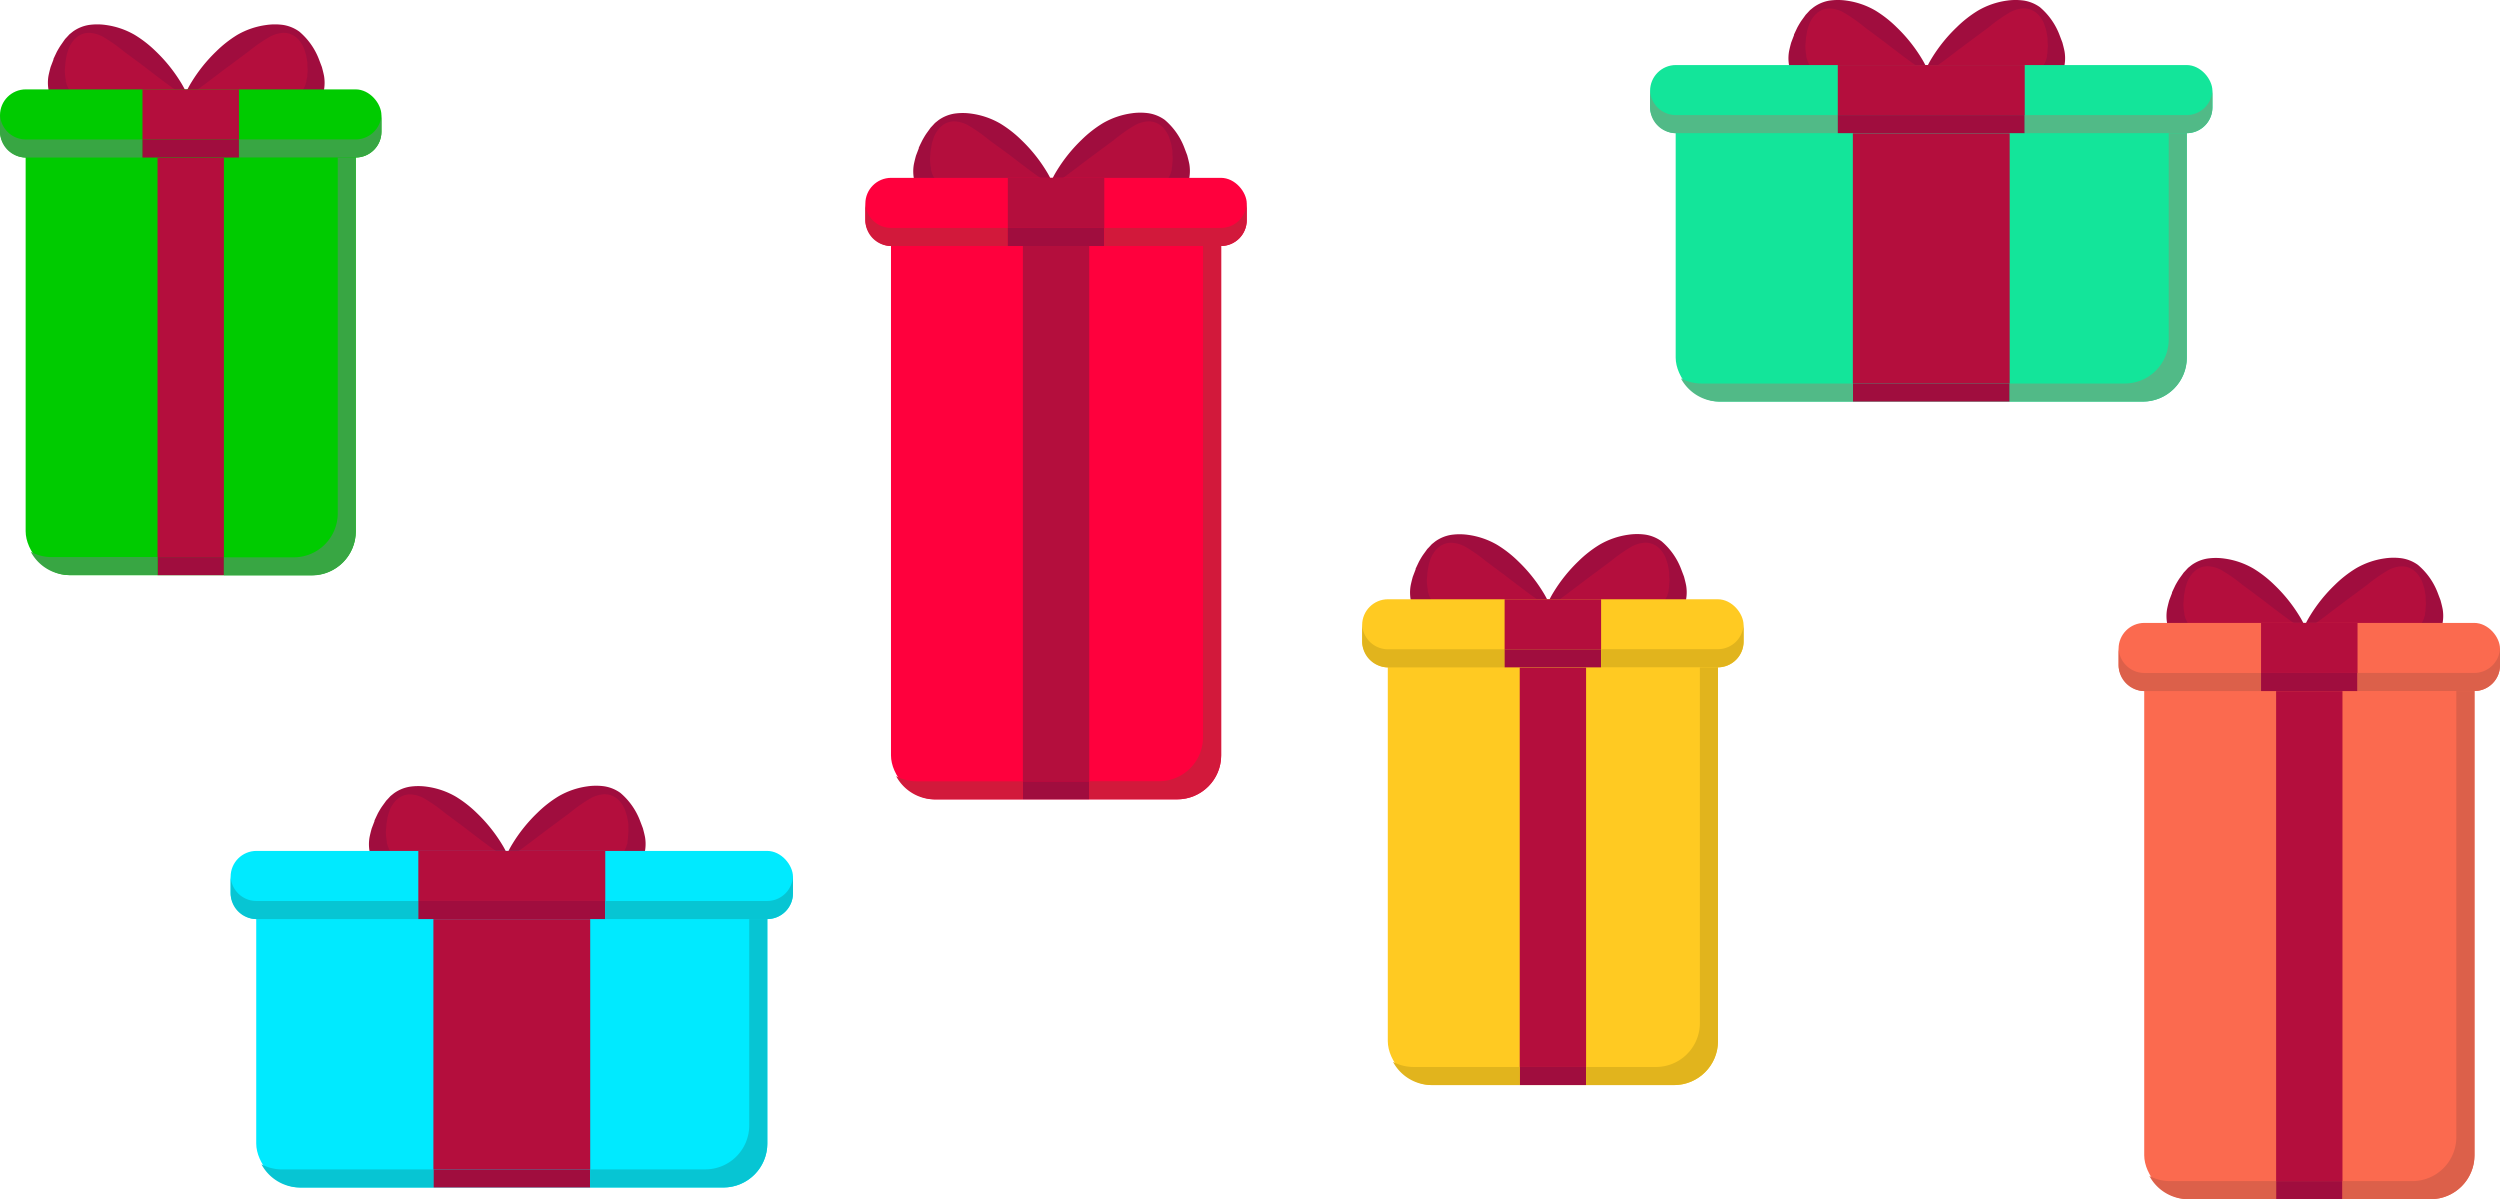 <svg xmlns="http://www.w3.org/2000/svg" viewBox="0 0 552.73 265.13"><defs><style>.cls-1{fill:#b40e3d;}.cls-2{fill:#a00d3e;}.cls-3{fill:#00cb00;}.cls-4{fill:#38a643;}.cls-5{fill:#ffca22;}.cls-6{fill:#e1b41d;}.cls-7{fill:#ff003d;}.cls-8{fill:#d2193b;}.cls-9{fill:#fb6a4f;}.cls-10{fill:#dc604a;}.cls-11{fill:#00eaff;}.cls-12{fill:#07c5d3;}.cls-13{fill:#13e59a;}.cls-14{fill:#51ba87;}.cls-15{fill:#17191b;}</style></defs><title>Asset 30</title><g id="Layer_2" data-name="Layer 2"><g id="Layer_1-2" data-name="Layer 1"><path class="cls-1" d="M95.1,21.26s22.72-27.47,28.17-7.8S95.1,21.26,95.1,21.26Z" transform="translate(-54.07)"/><path class="cls-2" d="M94.91,21.1a19.8,19.8,0,0,1,1.54-3,34,34,0,0,1,5.45-6.76,25.77,25.77,0,0,1,4.65-3.64A17.44,17.44,0,0,1,113,5.52a13.24,13.24,0,0,1,3.72,0A8.32,8.32,0,0,1,120.26,7a15.08,15.08,0,0,1,4.33,6.12l.65,1.71c.17.64.35,1.32.48,2a9.1,9.1,0,0,1-.34,4.31,8.42,8.42,0,0,1-2.73,3.76,11.85,11.85,0,0,1-3.76,1.89,18.9,18.9,0,0,1-7,.61A34.07,34.07,0,0,1,106,26.33a42.19,42.19,0,0,1-4.68-1.57,37.75,37.75,0,0,1-3.44-1.58c-.93-.48-1.65-.91-2.13-1.21L95,21.49a.31.31,0,0,1-.12-.37Zm.9,0c.55,0,1.45.08,2.62.19,1,.08,2.26.18,3.66.32s3,.27,4.65.36,3.49.21,5.34.2a29,29,0,0,0,5.47-.41,8.17,8.17,0,0,0,2.28-.8,3.86,3.86,0,0,0,1.45-1.5,5.68,5.68,0,0,1,.25-.52l.18-.6.11-.31,0-.34L122,17c0-.47.07-.94.1-1.46l-.07-.88,0-.44,0-.22v-.19s0-.08,0,0l-.28-1.62c-.16-.51-.31-1-.49-1.54a7.34,7.34,0,0,0-.77-1.37c-.16-.2-.31-.41-.48-.61l-.57-.5a4.38,4.38,0,0,0-2.76-.91,7.16,7.16,0,0,0-2.84.8A35.26,35.26,0,0,0,109,11.4l-4.31,3.2c-2.7,2-5,3.81-6.67,5C97,20.27,96.27,20.76,95.81,21.07Z" transform="translate(-54.07)"/><path class="cls-1" d="M95.37,21.26S72.64-6.21,67.19,13.45,95.37,21.26,95.37,21.26Z" transform="translate(-54.07)"/><path class="cls-2" d="M94.66,21.07c-.47-.3-1.23-.79-2.19-1.48-1.69-1.17-4-2.94-6.67-5l-4.31-3.2a35.26,35.26,0,0,0-4.78-3.33,7.16,7.16,0,0,0-2.84-.8,4.38,4.38,0,0,0-2.76.91l-.57.5c-.17.2-.32.41-.48.61a7.34,7.34,0,0,0-.77,1.37c-.18.51-.34,1-.49,1.54l-.26,1.56-.14,1.76c0,.52.05,1,.1,1.46l.11.7,0,.34.11.31.18.6a5.68,5.68,0,0,1,.25.52,3.86,3.86,0,0,0,1.45,1.5,8.17,8.17,0,0,0,2.28.8,29,29,0,0,0,5.47.41c1.85,0,3.66-.1,5.34-.2s3.25-.25,4.65-.36S91,21.34,92,21.25C93.21,21.15,94.1,21.1,94.66,21.07Zm.79.43-.73.48c-.48.3-1.19.72-2.13,1.21a37.75,37.75,0,0,1-3.44,1.58,42.19,42.19,0,0,1-4.68,1.57,34.07,34.07,0,0,1-5.86,1.05,18.9,18.9,0,0,1-7-.61,11.85,11.85,0,0,1-3.76-1.89,8.42,8.42,0,0,1-2.73-3.76,9.1,9.1,0,0,1-.34-4.31c.13-.68.31-1.37.48-2l.63-1.65c0-.14,0-.05,0-.09v0l0-.05.05-.11.1-.21.2-.43.4-.84c.31-.55.62-1.1,1-1.63L68.2,9l.27-.38.33-.35c.22-.23.43-.47.65-.7l.75-.6a8.32,8.32,0,0,1,3.52-1.45,13.24,13.24,0,0,1,3.72,0,17.44,17.44,0,0,1,6.46,2.22,25.77,25.77,0,0,1,4.65,3.64A34,34,0,0,1,94,18.14a19.8,19.8,0,0,1,1.54,3v0A.31.31,0,0,1,95.45,21.49Z" transform="translate(-54.07)"/><rect class="cls-3" x="5.67" y="24.24" width="73" height="102.93" rx="9.72" ry="9.72"/><rect class="cls-1" x="34.83" y="34.83" width="14.67" height="88.35"/><rect class="cls-2" x="34.83" y="123.17" width="14.67" height="4"/><path class="cls-4" d="M127.59,25.38A9.67,9.67,0,0,1,128.74,30v83.5a9.72,9.72,0,0,1-9.72,9.72H103.57v4H123a9.72,9.72,0,0,0,9.72-9.72V34A9.71,9.71,0,0,0,127.59,25.38Z" transform="translate(-54.07)"/><path class="cls-4" d="M65.45,123.17A9.67,9.67,0,0,1,60.88,122a9.71,9.71,0,0,0,8.57,5.14H88.9v-4Z" transform="translate(-54.07)"/><rect class="cls-3" y="19.76" width="84.33" height="15.07" rx="5.71" ry="5.71"/><path class="cls-4" d="M59.78,30.83a5.7,5.7,0,0,1-5.7-5.53c0,.06,0,.11,0,.17v3.65a5.71,5.71,0,0,0,5.71,5.71H85.57v-4Z" transform="translate(-54.07)"/><rect class="cls-1" x="31.5" y="19.76" width="21.33" height="11.07"/><rect class="cls-2" x="31.5" y="30.83" width="21.33" height="4"/><path class="cls-4" d="M138.4,25.29a5.7,5.7,0,0,1-5.7,5.53H106.9v4H132.7a5.71,5.71,0,0,0,5.71-5.71V25.47C138.4,25.41,138.4,25.35,138.4,25.29Z" transform="translate(-54.07)"/><path class="cls-1" d="M396.26,134s22.72-27.47,28.17-7.8S396.26,134,396.26,134Z" transform="translate(-54.07)"/><path class="cls-2" d="M396.07,133.83a19.8,19.8,0,0,1,1.54-3,34,34,0,0,1,5.45-6.76,25.77,25.77,0,0,1,4.65-3.64,17.44,17.44,0,0,1,6.46-2.22,13.24,13.24,0,0,1,3.72,0,8.32,8.32,0,0,1,3.52,1.45,15.08,15.08,0,0,1,4.33,6.12l.65,1.71c.17.64.35,1.32.48,2a9.1,9.1,0,0,1-.34,4.31,8.42,8.42,0,0,1-2.73,3.76A11.85,11.85,0,0,1,420,139.5a18.9,18.9,0,0,1-7,.61,34.07,34.07,0,0,1-5.86-1.05,42.19,42.19,0,0,1-4.68-1.57,37.75,37.75,0,0,1-3.44-1.58c-.93-.48-1.65-.91-2.13-1.21l-.73-.48a.31.31,0,0,1-.12-.37Zm.9,0c.55,0,1.45.08,2.62.19,1,.08,2.26.18,3.66.32s3,.27,4.65.36,3.49.21,5.34.2a29,29,0,0,0,5.47-.41,8.17,8.17,0,0,0,2.28-.8,3.86,3.86,0,0,0,1.45-1.5,5.68,5.68,0,0,1,.25-.52l.18-.6.11-.31,0-.34.11-.7c0-.47.07-.94.1-1.46l-.07-.88,0-.44,0-.22v-.19s0-.08,0,0l-.28-1.62c-.16-.51-.31-1-.49-1.54a7.34,7.34,0,0,0-.77-1.37c-.16-.2-.31-.41-.48-.61l-.57-.5a4.38,4.38,0,0,0-2.76-.91,7.16,7.16,0,0,0-2.84.8,35.26,35.26,0,0,0-4.78,3.33l-4.31,3.2c-2.7,2-5,3.81-6.67,5C398.2,133,397.44,133.49,397,133.79Z" transform="translate(-54.07)"/><path class="cls-1" d="M396.53,134s-22.72-27.47-28.17-7.8S396.53,134,396.53,134Z" transform="translate(-54.07)"/><path class="cls-2" d="M395.82,133.79c-.47-.3-1.23-.79-2.19-1.48-1.69-1.17-4-2.94-6.67-5l-4.31-3.2a35.26,35.26,0,0,0-4.78-3.33A7.16,7.16,0,0,0,375,120a4.38,4.38,0,0,0-2.76.91l-.57.5c-.17.2-.32.41-.48.61a7.34,7.34,0,0,0-.77,1.37c-.18.51-.34,1-.49,1.54l-.26,1.56-.14,1.76c0,.52.05,1,.1,1.46l.11.7,0,.34.11.31.18.6a5.68,5.68,0,0,1,.25.52,3.86,3.86,0,0,0,1.45,1.5,8.17,8.17,0,0,0,2.28.8,29,29,0,0,0,5.47.41c1.85,0,3.66-.1,5.34-.2s3.25-.25,4.65-.36,2.63-.23,3.66-.32C394.37,133.88,395.27,133.83,395.82,133.79Zm.79.43-.73.48c-.48.3-1.19.72-2.13,1.21a37.75,37.75,0,0,1-3.44,1.58,42.19,42.19,0,0,1-4.68,1.57,34.07,34.07,0,0,1-5.86,1.05,18.9,18.9,0,0,1-7-.61,11.85,11.85,0,0,1-3.76-1.89,8.42,8.42,0,0,1-2.73-3.76,9.1,9.1,0,0,1-.34-4.31c.13-.68.31-1.37.48-2l.63-1.65c0-.14,0-.05,0-.09v0l0-.05.05-.11.1-.21.2-.43.4-.84c.31-.55.62-1.1,1-1.63l.56-.77.27-.38L370,121c.22-.23.43-.47.65-.7l.75-.6a8.32,8.32,0,0,1,3.52-1.45,13.24,13.24,0,0,1,3.72,0,17.44,17.44,0,0,1,6.46,2.22,25.77,25.77,0,0,1,4.65,3.64,34,34,0,0,1,5.45,6.76,19.8,19.8,0,0,1,1.54,3v0A.31.31,0,0,1,396.61,134.22Z" transform="translate(-54.07)"/><rect class="cls-5" x="306.83" y="136.97" width="73" height="102.93" rx="9.72" ry="9.72"/><rect class="cls-1" x="336" y="147.55" width="14.67" height="88.35"/><rect class="cls-2" x="336" y="235.9" width="14.67" height="4"/><path class="cls-6" d="M428.76,138.11a9.67,9.67,0,0,1,1.14,4.57v83.5a9.72,9.72,0,0,1-9.72,9.72H404.73v4h19.45a9.72,9.72,0,0,0,9.72-9.72v-83.5A9.71,9.71,0,0,0,428.76,138.11Z" transform="translate(-54.07)"/><path class="cls-6" d="M366.62,235.9a9.67,9.67,0,0,1-4.57-1.14,9.71,9.71,0,0,0,8.57,5.14h19.45v-4Z" transform="translate(-54.07)"/><rect class="cls-5" x="301.16" y="132.49" width="84.33" height="15.07" rx="5.71" ry="5.71"/><path class="cls-6" d="M360.94,143.55a5.7,5.7,0,0,1-5.7-5.53c0,.06,0,.11,0,.17v3.65a5.71,5.71,0,0,0,5.71,5.71h25.79v-4Z" transform="translate(-54.07)"/><rect class="cls-1" x="332.66" y="132.49" width="21.33" height="11.07"/><rect class="cls-2" x="332.66" y="143.55" width="21.33" height="4"/><path class="cls-6" d="M439.56,138a5.7,5.7,0,0,1-5.7,5.53H408.07v4h25.79a5.71,5.71,0,0,0,5.71-5.71v-3.65C439.57,138.14,439.56,138.08,439.56,138Z" transform="translate(-54.07)"/><path class="cls-1" d="M286.42,40.82s22.72-27.47,28.17-7.8S286.42,40.82,286.42,40.82Z" transform="translate(-54.07)"/><path class="cls-2" d="M286.23,40.66a19.8,19.8,0,0,1,1.54-3,34,34,0,0,1,5.45-6.76,25.77,25.77,0,0,1,4.65-3.64,17.44,17.44,0,0,1,6.46-2.22,13.24,13.24,0,0,1,3.72,0,8.32,8.32,0,0,1,3.52,1.45,15.08,15.08,0,0,1,4.33,6.12l.65,1.71c.17.64.35,1.32.48,2a9.1,9.1,0,0,1-.34,4.31A8.42,8.42,0,0,1,314,44.45a11.85,11.85,0,0,1-3.76,1.89,18.9,18.9,0,0,1-7,.61,34.06,34.06,0,0,1-5.86-1.05,42.19,42.19,0,0,1-4.68-1.57,37.75,37.75,0,0,1-3.44-1.58c-.93-.48-1.65-.91-2.13-1.21l-.73-.48a.31.31,0,0,1-.12-.37Zm.9,0c.55,0,1.45.08,2.62.19,1,.08,2.26.18,3.66.32s3,.27,4.65.36,3.49.21,5.34.2a29,29,0,0,0,5.47-.41,8.17,8.17,0,0,0,2.28-.8A3.86,3.86,0,0,0,312.6,39a5.68,5.68,0,0,1,.25-.52l.18-.6.11-.31,0-.34.11-.7c0-.47.07-.94.1-1.46l-.07-.88,0-.44,0-.22v-.19s0-.08,0,0L313,31.76c-.16-.51-.31-1-.49-1.54a7.34,7.34,0,0,0-.77-1.37c-.16-.2-.31-.41-.48-.61l-.57-.5a4.38,4.38,0,0,0-2.76-.91,7.16,7.16,0,0,0-2.84.8A35.26,35.26,0,0,0,300.29,31L296,34.17c-2.7,2-5,3.81-6.67,5C288.36,39.84,287.59,40.33,287.13,40.63Z" transform="translate(-54.07)"/><path class="cls-1" d="M286.69,40.82S264,13.35,258.51,33,286.69,40.82,286.69,40.82Z" transform="translate(-54.07)"/><path class="cls-2" d="M286,40.63c-.47-.3-1.23-.79-2.19-1.48-1.69-1.17-4-2.94-6.67-5L272.81,31A35.26,35.26,0,0,0,268,27.63a7.16,7.16,0,0,0-2.84-.8,4.38,4.38,0,0,0-2.76.91l-.57.5c-.17.2-.32.41-.48.61a7.34,7.34,0,0,0-.77,1.37c-.18.51-.34,1-.49,1.54l-.26,1.56-.14,1.76c0,.52.05,1,.1,1.46l.11.7,0,.34.11.31.18.6a5.68,5.68,0,0,1,.25.52A3.86,3.86,0,0,0,262,40.5a8.17,8.17,0,0,0,2.28.8,29,29,0,0,0,5.47.41c1.85,0,3.66-.1,5.34-.2s3.25-.25,4.65-.36,2.63-.23,3.66-.32C284.53,40.71,285.42,40.66,286,40.63Zm.79.43-.73.48c-.48.3-1.19.72-2.13,1.21a37.75,37.75,0,0,1-3.44,1.58,42.18,42.18,0,0,1-4.68,1.57A34.07,34.07,0,0,1,269.93,47a18.9,18.9,0,0,1-7-.61,11.85,11.85,0,0,1-3.76-1.89,8.42,8.42,0,0,1-2.73-3.76,9.1,9.1,0,0,1-.34-4.31c.13-.68.31-1.37.48-2l.63-1.65c0-.14,0-.05,0-.09v0l0-.05.05-.11.1-.21.2-.43L258,31c.31-.55.62-1.1,1-1.63l.56-.77.27-.38.33-.35c.22-.23.43-.47.65-.7l.75-.6a8.32,8.32,0,0,1,3.52-1.45,13.24,13.24,0,0,1,3.72,0,17.44,17.44,0,0,1,6.46,2.22,25.77,25.77,0,0,1,4.65,3.64,34,34,0,0,1,5.45,6.76,19.8,19.8,0,0,1,1.54,3v0A.31.31,0,0,1,286.77,41.06Z" transform="translate(-54.07)"/><rect class="cls-7" x="196.99" y="43.8" width="73" height="132.93" rx="9.72" ry="9.72"/><rect class="cls-1" x="226.15" y="54.39" width="14.67" height="118.35"/><rect class="cls-2" x="226.15" y="172.74" width="14.67" height="4"/><path class="cls-8" d="M318.91,44.94a9.67,9.67,0,0,1,1.14,4.57V163a9.72,9.72,0,0,1-9.72,9.72H294.89v4h19.45a9.72,9.72,0,0,0,9.72-9.72V53.52A9.71,9.71,0,0,0,318.91,44.94Z" transform="translate(-54.07)"/><path class="cls-8" d="M256.77,172.74a9.67,9.67,0,0,1-4.57-1.14,9.71,9.71,0,0,0,8.57,5.14h19.45v-4Z" transform="translate(-54.07)"/><rect class="cls-7" x="191.32" y="39.32" width="84.33" height="15.07" rx="5.71" ry="5.71"/><path class="cls-8" d="M251.09,50.39a5.7,5.7,0,0,1-5.7-5.53c0,.06,0,.11,0,.17v3.65a5.71,5.71,0,0,0,5.71,5.71h25.79v-4Z" transform="translate(-54.07)"/><rect class="cls-1" x="222.82" y="39.32" width="21.33" height="11.07"/><rect class="cls-2" x="222.82" y="50.39" width="21.33" height="4"/><path class="cls-8" d="M329.71,44.86a5.7,5.7,0,0,1-5.7,5.53H298.22v4H324a5.71,5.71,0,0,0,5.71-5.71V45C329.72,45,329.72,44.91,329.71,44.86Z" transform="translate(-54.07)"/><path class="cls-1" d="M563.5,139.22s22.72-27.47,28.17-7.8S563.5,139.22,563.5,139.22Z" transform="translate(-54.07)"/><path class="cls-2" d="M563.31,139.06a19.8,19.8,0,0,1,1.54-3,34,34,0,0,1,5.45-6.76,25.77,25.77,0,0,1,4.65-3.64,17.44,17.44,0,0,1,6.46-2.22,13.24,13.24,0,0,1,3.72,0,8.32,8.32,0,0,1,3.52,1.45A15.08,15.08,0,0,1,593,131l.65,1.71c.17.64.35,1.32.48,2a9.1,9.1,0,0,1-.34,4.31,8.42,8.42,0,0,1-2.73,3.76,11.85,11.85,0,0,1-3.76,1.89,18.9,18.9,0,0,1-7,.61,34.07,34.07,0,0,1-5.86-1.05,42.19,42.19,0,0,1-4.68-1.57,37.75,37.75,0,0,1-3.44-1.58c-.93-.48-1.65-.91-2.13-1.21l-.73-.48a.31.31,0,0,1-.12-.37Zm.9,0c.55,0,1.45.08,2.62.19,1,.08,2.26.18,3.66.32s3,.27,4.65.36,3.49.21,5.34.2a29,29,0,0,0,5.47-.41,8.17,8.17,0,0,0,2.28-.8,3.86,3.86,0,0,0,1.45-1.5,5.68,5.68,0,0,1,.25-.52l.18-.6.11-.31,0-.34.11-.7c0-.47.07-.94.1-1.46l-.07-.88,0-.44,0-.22v-.19s0-.08,0,0l-.28-1.62c-.16-.51-.31-1-.49-1.54a7.34,7.34,0,0,0-.77-1.37c-.16-.2-.31-.41-.48-.61l-.57-.5a4.38,4.38,0,0,0-2.76-.91,7.16,7.16,0,0,0-2.84.8,35.26,35.26,0,0,0-4.78,3.33l-4.31,3.2c-2.7,2-5,3.81-6.67,5C565.44,138.23,564.67,138.72,564.21,139Z" transform="translate(-54.07)"/><path class="cls-1" d="M563.77,139.22s-22.72-27.47-28.17-7.8S563.77,139.22,563.77,139.22Z" transform="translate(-54.07)"/><path class="cls-2" d="M563.06,139c-.47-.3-1.23-.79-2.19-1.48-1.69-1.17-4-2.94-6.67-5l-4.31-3.2a35.26,35.26,0,0,0-4.78-3.33,7.16,7.16,0,0,0-2.84-.8,4.38,4.38,0,0,0-2.76.91l-.57.5c-.17.2-.32.41-.48.61a7.34,7.34,0,0,0-.77,1.37c-.18.51-.34,1-.49,1.54l-.26,1.56-.14,1.76c0,.52.05,1,.1,1.46l.11.7,0,.34.11.31.18.6a5.68,5.68,0,0,1,.25.52,3.86,3.86,0,0,0,1.45,1.5,8.17,8.17,0,0,0,2.28.8,29,29,0,0,0,5.47.41c1.85,0,3.66-.1,5.34-.2s3.25-.25,4.65-.36,2.63-.23,3.66-.32C561.61,139.11,562.5,139.06,563.06,139Zm.79.43-.73.48c-.48.3-1.19.72-2.13,1.21a37.75,37.75,0,0,1-3.44,1.58,42.19,42.19,0,0,1-4.68,1.57,34.07,34.07,0,0,1-5.86,1.05,18.9,18.9,0,0,1-7-.61,11.85,11.85,0,0,1-3.76-1.89,8.42,8.42,0,0,1-2.73-3.76,9.1,9.1,0,0,1-.34-4.31c.13-.68.31-1.37.48-2l.63-1.65c0-.14,0-.05,0-.09v0l0-.05.05-.11.1-.21.2-.43.4-.84c.31-.55.62-1.1,1-1.63l.56-.77.27-.38.33-.35c.22-.23.43-.47.65-.7l.75-.6a8.32,8.32,0,0,1,3.52-1.45,13.24,13.24,0,0,1,3.72,0,17.44,17.44,0,0,1,6.46,2.22,25.77,25.77,0,0,1,4.65,3.64,34,34,0,0,1,5.45,6.76,19.8,19.8,0,0,1,1.54,3v0A.31.31,0,0,1,563.85,139.45Z" transform="translate(-54.07)"/><rect class="cls-9" x="474.07" y="142.2" width="73" height="122.93" rx="9.72" ry="9.72"/><rect class="cls-1" x="503.23" y="152.79" width="14.67" height="108.35"/><rect class="cls-2" x="503.23" y="261.13" width="14.67" height="4"/><path class="cls-10" d="M596,143.34a9.67,9.67,0,0,1,1.14,4.57v103.5a9.72,9.72,0,0,1-9.72,9.72H572v4h19.45a9.72,9.72,0,0,0,9.72-9.72V151.92A9.71,9.71,0,0,0,596,143.34Z" transform="translate(-54.07)"/><path class="cls-10" d="M533.85,261.13a9.67,9.67,0,0,1-4.57-1.14,9.71,9.71,0,0,0,8.57,5.14H557.3v-4Z" transform="translate(-54.07)"/><rect class="cls-9" x="468.4" y="137.72" width="84.33" height="15.07" rx="5.71" ry="5.71"/><path class="cls-10" d="M528.18,148.79a5.7,5.7,0,0,1-5.7-5.53c0,.06,0,.11,0,.17v3.65a5.71,5.71,0,0,0,5.71,5.71H554v-4Z" transform="translate(-54.07)"/><rect class="cls-1" x="499.9" y="137.72" width="21.33" height="11.07"/><rect class="cls-2" x="499.9" y="148.79" width="21.33" height="4"/><path class="cls-10" d="M606.8,143.25a5.7,5.7,0,0,1-5.7,5.53H575.3v4H601.1a5.71,5.71,0,0,0,5.71-5.71v-3.65C606.8,143.37,606.8,143.31,606.8,143.25Z" transform="translate(-54.07)"/><path class="cls-1" d="M166.08,189.63s22.72-27.47,28.17-7.8S166.08,189.63,166.08,189.63Z" transform="translate(-54.07)"/><path class="cls-2" d="M165.89,189.47a19.8,19.8,0,0,1,1.54-3,34,34,0,0,1,5.45-6.76,25.77,25.77,0,0,1,4.65-3.64,17.44,17.44,0,0,1,6.46-2.22,13.24,13.24,0,0,1,3.72,0,8.32,8.32,0,0,1,3.52,1.45,15.08,15.08,0,0,1,4.33,6.12l.65,1.71c.17.64.35,1.32.48,2a9.1,9.1,0,0,1-.34,4.31,8.42,8.42,0,0,1-2.73,3.76,11.85,11.85,0,0,1-3.76,1.89,18.9,18.9,0,0,1-7,.61,34.06,34.06,0,0,1-5.86-1.05,42.19,42.19,0,0,1-4.68-1.57,37.75,37.75,0,0,1-3.44-1.58c-.93-.48-1.65-.91-2.13-1.21l-.73-.48a.31.31,0,0,1-.12-.37Zm.9,0c.55,0,1.45.08,2.62.19,1,.08,2.26.18,3.66.32s3,.27,4.65.36,3.49.21,5.34.2a29,29,0,0,0,5.47-.41,8.17,8.17,0,0,0,2.28-.8,3.86,3.86,0,0,0,1.45-1.5,5.68,5.68,0,0,1,.25-.52l.18-.6.11-.31,0-.34.11-.7c0-.47.07-.94.1-1.46L193,183l0-.44,0-.22v-.19s0-.08,0,0l-.28-1.62c-.16-.51-.31-1-.49-1.54a7.34,7.34,0,0,0-.77-1.37c-.16-.2-.31-.41-.48-.61l-.57-.5a4.38,4.38,0,0,0-2.76-.91,7.16,7.16,0,0,0-2.84.8,35.26,35.26,0,0,0-4.78,3.33l-4.31,3.2c-2.7,2-5,3.81-6.67,5C168,188.65,167.26,189.14,166.79,189.44Z" transform="translate(-54.07)"/><path class="cls-1" d="M166.35,189.63s-22.72-27.47-28.17-7.8S166.35,189.63,166.35,189.63Z" transform="translate(-54.07)"/><path class="cls-2" d="M165.64,189.44c-.47-.3-1.23-.79-2.19-1.48-1.69-1.17-4-2.94-6.67-5l-4.31-3.2a35.26,35.26,0,0,0-4.78-3.33,7.16,7.16,0,0,0-2.84-.8,4.38,4.38,0,0,0-2.76.91l-.57.5c-.17.2-.32.41-.48.61a7.34,7.34,0,0,0-.77,1.37c-.18.51-.34,1-.49,1.54l-.26,1.56-.14,1.76c0,.52.05,1,.1,1.46l.11.7,0,.34.11.31.18.6a5.68,5.68,0,0,1,.25.52,3.86,3.86,0,0,0,1.45,1.5,8.17,8.17,0,0,0,2.28.8,29,29,0,0,0,5.47.41c1.85,0,3.66-.1,5.34-.2s3.25-.25,4.65-.36,2.63-.23,3.66-.32C164.19,189.52,165.09,189.47,165.64,189.44Zm.79.43-.73.48c-.48.3-1.19.72-2.13,1.21a37.75,37.75,0,0,1-3.44,1.58,42.19,42.19,0,0,1-4.68,1.57,34.06,34.06,0,0,1-5.86,1.05,18.9,18.9,0,0,1-7-.61,11.85,11.85,0,0,1-3.76-1.89,8.42,8.42,0,0,1-2.73-3.76,9.1,9.1,0,0,1-.34-4.31c.13-.68.31-1.37.48-2l.63-1.65c0-.14,0-.05,0-.09v0l0-.05.05-.11.1-.21.2-.43.4-.84c.31-.55.62-1.1,1-1.63l.56-.77.27-.38.33-.35c.22-.23.43-.47.65-.7l.75-.6a8.32,8.32,0,0,1,3.52-1.45,13.24,13.24,0,0,1,3.72,0,17.44,17.44,0,0,1,6.46,2.22,25.77,25.77,0,0,1,4.65,3.64,34,34,0,0,1,5.45,6.76,19.8,19.8,0,0,1,1.54,3v0A.31.31,0,0,1,166.43,189.87Z" transform="translate(-54.07)"/><rect class="cls-11" x="56.65" y="192.61" width="113" height="69.93" rx="9.72" ry="9.72"/><rect class="cls-1" x="95.82" y="203.2" width="34.67" height="55.35"/><rect class="cls-2" x="95.82" y="258.55" width="34.67" height="4"/><path class="cls-12" d="M218.58,193.75a9.67,9.67,0,0,1,1.14,4.57v50.5a9.72,9.72,0,0,1-9.72,9.72H184.56v4H214a9.72,9.72,0,0,0,9.72-9.72v-50.5A9.71,9.71,0,0,0,218.58,193.75Z" transform="translate(-54.07)"/><path class="cls-12" d="M116.44,258.55a9.67,9.67,0,0,1-4.57-1.14,9.71,9.71,0,0,0,8.57,5.14h29.45v-4Z" transform="translate(-54.07)"/><rect class="cls-11" x="50.99" y="188.13" width="124.33" height="15.07" rx="5.71" ry="5.71"/><path class="cls-12" d="M110.76,199.2a5.7,5.7,0,0,1-5.7-5.53c0,.06,0,.11,0,.17v3.65a5.71,5.71,0,0,0,5.71,5.71h35.79v-4Z" transform="translate(-54.07)"/><rect class="cls-1" x="92.49" y="188.13" width="41.33" height="11.07"/><rect class="cls-2" x="92.49" y="199.2" width="41.33" height="4"/><path class="cls-12" d="M229.38,193.67a5.7,5.7,0,0,1-5.7,5.53H187.89v4h35.79a5.71,5.71,0,0,0,5.71-5.71v-3.65C229.39,193.78,229.38,193.72,229.38,193.67Z" transform="translate(-54.07)"/><path class="cls-1" d="M479.91,15.87s22.72-27.47,28.17-7.8S479.91,15.87,479.91,15.87Z" transform="translate(-54.07)"/><path class="cls-2" d="M479.72,15.71a19.8,19.8,0,0,1,1.54-3A34,34,0,0,1,486.71,6a25.77,25.77,0,0,1,4.65-3.64A17.44,17.44,0,0,1,497.83.13a13.24,13.24,0,0,1,3.72,0,8.32,8.32,0,0,1,3.52,1.45,15.08,15.08,0,0,1,4.33,6.12l.65,1.71c.17.64.35,1.32.48,2a9.1,9.1,0,0,1-.34,4.31,8.42,8.42,0,0,1-2.73,3.76,11.85,11.85,0,0,1-3.76,1.89,18.9,18.9,0,0,1-7,.61A34.07,34.07,0,0,1,490.81,21a42.19,42.19,0,0,1-4.68-1.57,37.75,37.75,0,0,1-3.44-1.58c-.93-.48-1.65-.91-2.13-1.21l-.73-.48a.31.31,0,0,1-.12-.37Zm.9,0c.55,0,1.45.08,2.62.19,1,.08,2.26.18,3.66.32s3,.27,4.65.36,3.49.21,5.34.2a29,29,0,0,0,5.47-.41,8.17,8.17,0,0,0,2.28-.8,3.86,3.86,0,0,0,1.45-1.5,5.68,5.68,0,0,1,.25-.52l.18-.6.11-.31,0-.34.11-.7c0-.47.07-.94.1-1.46l-.07-.88,0-.44,0-.22V8.4s0-.08,0,0l-.28-1.62c-.16-.51-.31-1-.49-1.54a7.34,7.34,0,0,0-.77-1.37c-.16-.2-.31-.41-.48-.61l-.57-.5a4.38,4.38,0,0,0-2.76-.91,7.16,7.16,0,0,0-2.84.8A35.26,35.26,0,0,0,493.79,6l-4.31,3.2c-2.7,2-5,3.81-6.67,5C481.85,14.89,481.09,15.38,480.62,15.68Z" transform="translate(-54.07)"/><path class="cls-1" d="M480.18,15.87S457.46-11.59,452,8.07,480.18,15.87,480.18,15.87Z" transform="translate(-54.07)"/><path class="cls-2" d="M479.47,15.68c-.47-.3-1.23-.79-2.19-1.48-1.69-1.17-4-2.94-6.67-5L466.31,6a35.26,35.26,0,0,0-4.78-3.33,7.16,7.16,0,0,0-2.84-.8,4.38,4.38,0,0,0-2.76.91l-.57.5c-.17.2-.32.41-.48.61a7.34,7.34,0,0,0-.77,1.37c-.18.51-.34,1-.49,1.54l-.26,1.56-.14,1.76c0,.52.05,1,.1,1.46l.11.7,0,.34.11.31.18.6a5.68,5.68,0,0,1,.25.52,3.86,3.86,0,0,0,1.45,1.5,8.17,8.17,0,0,0,2.28.8,29,29,0,0,0,5.47.41c1.85,0,3.66-.1,5.34-.2s3.25-.25,4.65-.36,2.63-.23,3.66-.32C478,15.77,478.92,15.72,479.47,15.68Zm.79.43-.73.48c-.48.3-1.19.72-2.13,1.21A37.75,37.75,0,0,1,474,19.38,42.19,42.19,0,0,1,469.29,21,34.06,34.06,0,0,1,463.43,22a18.9,18.9,0,0,1-7-.61,11.85,11.85,0,0,1-3.76-1.89,8.42,8.42,0,0,1-2.73-3.76,9.1,9.1,0,0,1-.34-4.31c.13-.68.31-1.37.48-2l.63-1.65c0-.14,0-.05,0-.09v0l0-.05.05-.11.1-.21.2-.43.4-.84c.31-.55.62-1.1,1-1.63l.56-.77.27-.38.33-.35c.22-.23.43-.47.65-.7l.75-.6A8.32,8.32,0,0,1,458.55.13a13.24,13.24,0,0,1,3.72,0,17.44,17.44,0,0,1,6.46,2.22A25.77,25.77,0,0,1,473.38,6a34,34,0,0,1,5.45,6.76,19.8,19.8,0,0,1,1.54,3v0A.31.31,0,0,1,480.27,16.11Z" transform="translate(-54.07)"/><rect class="cls-13" x="370.48" y="18.85" width="113" height="69.93" rx="9.72" ry="9.72"/><rect class="cls-1" x="409.65" y="29.44" width="34.67" height="55.35"/><rect class="cls-2" x="409.65" y="84.79" width="34.67" height="4"/><path class="cls-14" d="M532.41,20a9.67,9.67,0,0,1,1.14,4.57v50.5a9.72,9.72,0,0,1-9.72,9.72H498.39v4h29.45a9.72,9.72,0,0,0,9.72-9.72V28.57A9.71,9.71,0,0,0,532.41,20Z" transform="translate(-54.07)"/><path class="cls-14" d="M430.27,84.79a9.67,9.67,0,0,1-4.57-1.14,9.71,9.71,0,0,0,8.57,5.14h29.45v-4Z" transform="translate(-54.07)"/><rect class="cls-13" x="364.82" y="14.38" width="124.33" height="15.07" rx="5.71" ry="5.71"/><path class="cls-14" d="M424.59,25.44a5.7,5.7,0,0,1-5.7-5.53c0,.06,0,.11,0,.17v3.65a5.71,5.71,0,0,0,5.71,5.71h35.79v-4Z" transform="translate(-54.07)"/><rect class="cls-1" x="406.32" y="14.38" width="41.33" height="11.07"/><rect class="cls-2" x="406.32" y="25.44" width="41.33" height="4"/><path class="cls-14" d="M543.21,19.91a5.7,5.7,0,0,1-5.7,5.53H501.72v4h35.79a5.71,5.71,0,0,0,5.71-5.71V20.08C543.22,20,543.21,20,543.21,19.91Z" transform="translate(-54.07)"/><path class="cls-15" d="M0,128.31" transform="translate(-54.07)"/></g></g></svg>